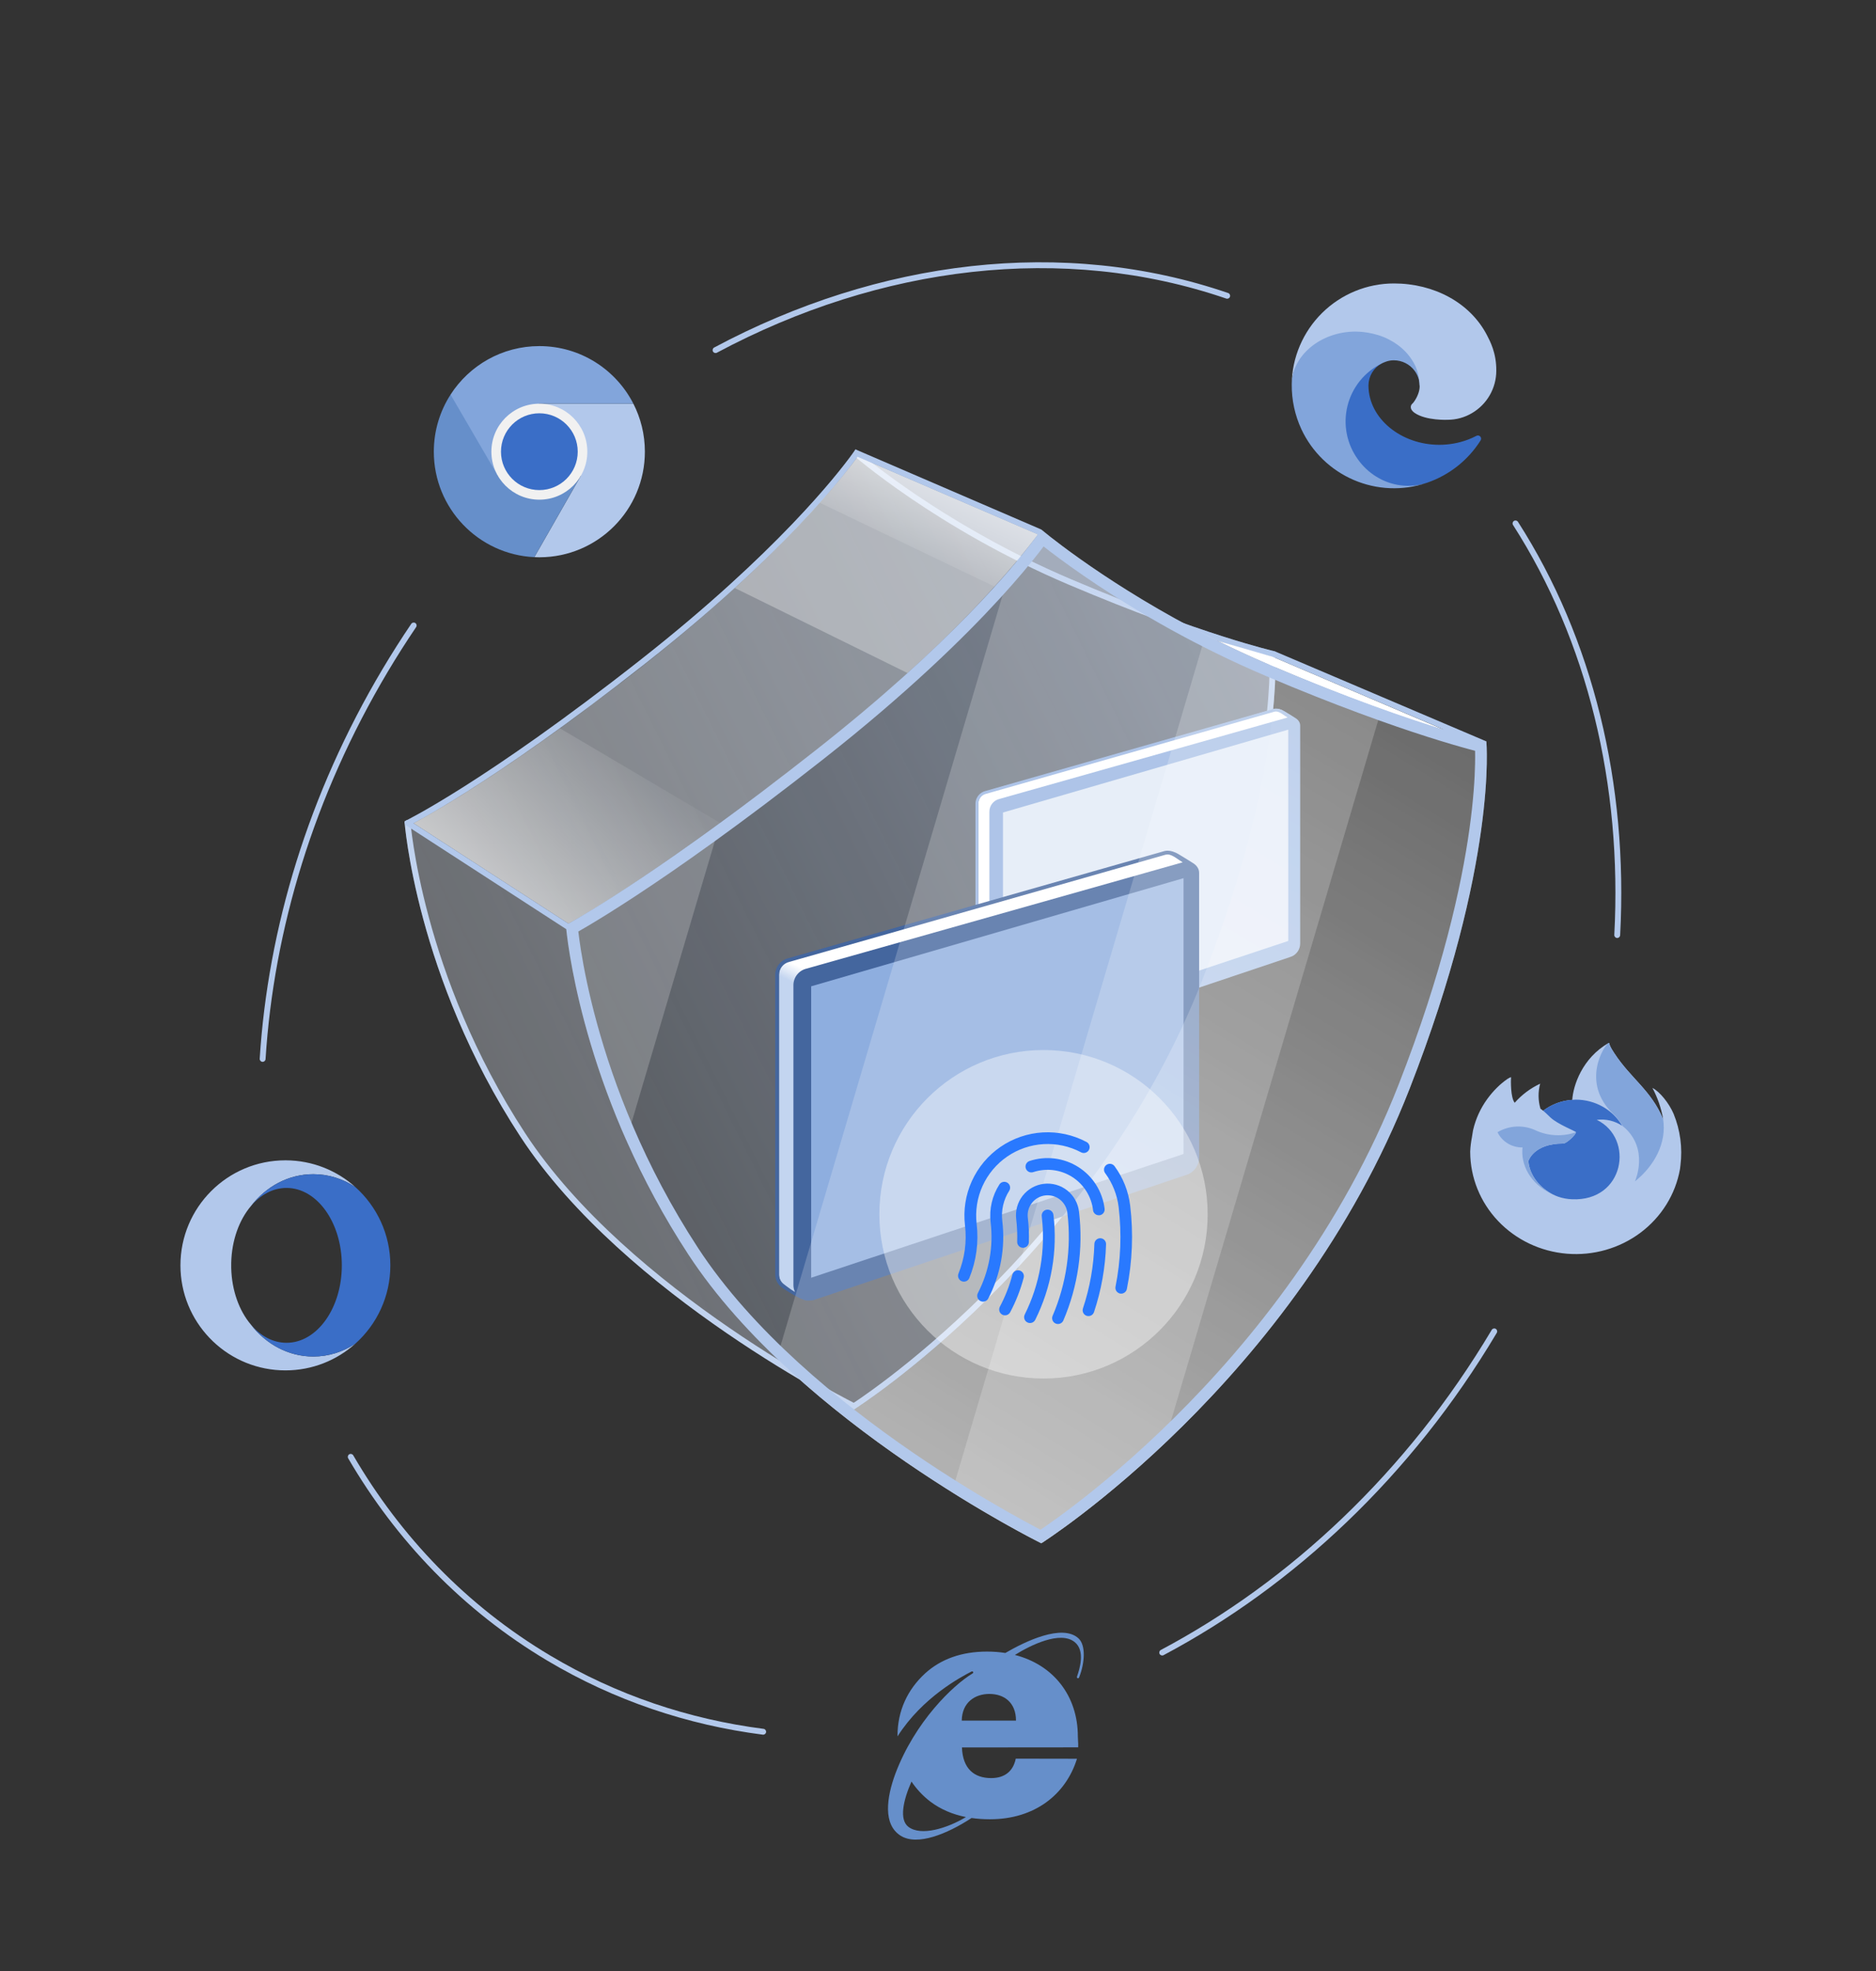 <svg width="320" height="336" viewBox="0 0 320 336" fill="none" xmlns="http://www.w3.org/2000/svg">              
<rect x="0" y="0" width="320" height="336" fill="#333333" stroke="none"/>              
<defs> 
    <style> 
        .shield { 
            transform-origin: center center;  
            animation: scale-shield 4s ease-in-out;                     
        }
        .front_side {  
            animation: fill-opacity-front 4s ease-in-out;       
        }
        .top_side {  
            animation: fill-opacity-top 4s ease-in-out;          
        }
        .bottom_side {       
            animation: fill-opacity-bottom 4s ease-in-out;         
        }
        .fingerprint { 
            transform-origin: 178px 207px;           
            animation: scale-fingerprint 4s;
        }
        .circle {
            transform-origin: 178px 207px;            
            animation: scale-circle 4s;
        }
        .devices {
           animation: fill-opasity-devices 4s;
        }
        .screen {
           animation: fill-color-screen 4s; 
        }
        .monitor {
           animation: fill-color-monitor 4s; 
        }
        .browsers {   
            transform-origin: 160px 166px;                  
            animation: scale-browsers 4s; 
        }
        @keyframes scale-shield {                             
            0% {     
                transform: scale(0);               
            }             
            10% {       
                transform: scale(1.1);     
            }   
            17% {          
                transform: scale(1);      
            }         
        }         
        @keyframes fill-opacity-front {                           
            0%, 28% {  
            fill-opacity:0.1 
            }
            35%, 36% {     
               fill-opacity:1                                
            }
            42%, 100% {    
               fill-opacity: 0.1                 
            }     
        }      
        @keyframes fill-opacity-top {                           
            0%, 28% {
            fill-opacity:0.3 
            }
            35%, 36% {     
               fill-opacity: 1                    
            }
            42%, 100% {    
               fill-opacity: 0.3                 
            }  
        } 
        @keyframes fill-opacity-bottom {                             
             0%, 28% {
            fill-opacity:0.2 
            }
            35%, 36% {     
               fill-opacity: 1              
            }
            42%, 100% {    
               fill-opacity: 0.2                 
            }    
        }  
        @keyframes fill-opasity-devices {                                    
            0%, 34% {
            fill-opacity:0 
            }
            35% {     
               fill-opacity:1          
            }    
        } 
        @keyframes scale-fingerprint {                                                                              
            0%, 23% {     
                transform: scale(0);               
            }            
            25% {          
                transform: scale(2.5);                        
            }    
            30% {          
                transform: scale(0.7);    
            }  
            35% {          
                transform: scale(1);    
            }                
        }         
        @keyframes scale-circle {                                                             
            0%, 35% {     
                transform: scale(0);               
            }       
            36% {          
                transform: scale(0.7);    
            }   
            40% {                            
                transform: scale(1);    
            }   
        }    
        @keyframes fill-color-screen {                                       
            0%, 65% {     
               fill: #DDE7F5;               
            }  
            70% {    
               fill: #82A5DB;            
            }  
            75% {     
               fill: #DDE7F5;                 
            }  
            80%, 100% {    
               fill: #82A5DB;                         
            } 
        } 
        @keyframes fill-color-monitor {                                   
            0%, 65% {     
               fill: #8EAEDF;               
            }  
            70% {    
               fill: #305594;            
            }  
            75% {     
               fill: #8EAEDF;               
            }  
            80%, 100% {    
               fill: #305594;            
            } 
        }  
        @keyframes scale-browsers {                                                                               
            0%, 30% {     
                transform: rotate(-45deg) scale(0);                 
            }             
            42% {          
                transform: rotate(-4deg) scale(1);       
            } 
            43% {          
                transform: rotate(0 deg) scale(1);      
            }         
        }       
    </style>     
</defs>

<g class="browsers">
    <path d="M92.05 95C101.968 94.973 110 86.924 110 77C110 74.054 109.292 71.273 108.037 68.818H92L99.087 81.091L91.146 94.98C91.412 94.993 91.68 94.999 91.95 95H92.05Z" fill="#B2C8EB"/>
    <path d="M76.857 67.264C80.061 62.292 85.646 59 92 59C98.995 59 105.058 62.99 108.037 68.818H92L84.916 81.091H76.857V67.264Z" fill="#82A5DB"/>
    <path d="M91.146 94.98C81.602 94.534 74 86.655 74 77C74 73.415 75.048 70.074 76.855 67.268L84.912 81.091H99.088L91.146 94.98Z" fill="#668FCA"/>
    <path d="M92 85.182C96.519 85.182 100.182 81.519 100.182 77C100.182 72.481 96.519 68.818 92 68.818C87.481 68.818 83.818 72.481 83.818 77C83.818 81.519 87.481 85.182 92 85.182Z" fill="#F1F1F1"/>
    <path d="M92 83.546C95.615 83.546 98.546 80.615 98.546 77C98.546 73.385 95.615 70.455 92 70.455C88.385 70.455 85.455 73.385 85.455 77C85.455 80.615 88.385 83.546 92 83.546Z" fill="#3A6EC7"/>
    <path d="M285.477 189.877C284.694 188.052 283.106 186.082 281.862 185.46C282.749 187.123 283.365 188.909 283.687 190.755L283.69 190.784C281.653 185.867 278.199 183.882 275.376 179.564C275.234 179.345 275.091 179.127 274.952 178.896C274.872 178.764 274.809 178.645 274.753 178.535C274.636 178.316 274.546 178.084 274.484 177.844C274.485 177.833 274.48 177.823 274.473 177.814C274.465 177.806 274.455 177.801 274.444 177.799C274.432 177.796 274.421 177.796 274.41 177.799C274.407 177.799 274.404 177.803 274.401 177.804C274.398 177.805 274.392 177.809 274.388 177.811L274.395 177.799C269.868 180.366 268.331 185.116 268.192 187.493C266.383 187.613 264.654 188.258 263.23 189.344C263.082 189.222 262.926 189.108 262.765 189.003C262.355 187.611 262.337 186.138 262.714 184.738C261.052 185.517 259.575 186.623 258.376 187.984H258.368C257.654 187.107 257.704 184.217 257.745 183.613C257.534 183.695 257.332 183.799 257.143 183.922C256.513 184.358 255.923 184.847 255.382 185.383C254.765 185.989 254.201 186.644 253.697 187.34V187.343V187.34C252.539 188.93 251.717 190.727 251.279 192.626L251.255 192.741C251.221 192.895 251.099 193.664 251.078 193.831C251.078 193.844 251.075 193.856 251.074 193.869C250.916 194.663 250.818 195.467 250.781 196.275V196.365C250.789 200.731 252.488 204.937 255.541 208.15C258.595 211.364 262.781 213.352 267.275 213.722C271.768 214.093 276.242 212.819 279.813 210.152C283.384 207.485 285.792 203.618 286.563 199.316C286.593 199.091 286.618 198.868 286.645 198.64C287.016 195.67 286.614 192.656 285.476 189.874L285.477 189.877ZM264.706 203.537C264.79 203.576 264.869 203.619 264.956 203.656L264.968 203.664C264.881 203.623 264.793 203.581 264.706 203.537ZM283.691 190.789V190.772L283.694 190.791L283.691 190.789Z" fill="#B2C8EB"/>
    <path d="M268.83 193.01C268.801 193.445 267.217 194.942 266.663 194.942C261.539 194.942 260.707 197.943 260.707 197.943C260.933 200.471 262.753 202.554 264.951 203.652C265.052 203.703 265.154 203.748 265.256 203.793C265.432 203.869 265.608 203.939 265.785 204.003C266.539 204.261 267.33 204.409 268.13 204.441C277.113 204.849 278.853 194.04 272.37 190.902C273.899 190.709 275.448 191.073 276.715 191.924C275.924 190.571 274.776 189.445 273.389 188.66C272.002 187.876 270.426 187.462 268.82 187.458C268.606 187.458 268.397 187.476 268.186 187.49C266.378 187.61 264.649 188.255 263.225 189.341C263.5 189.566 263.81 189.866 264.463 190.49C265.686 191.657 268.823 192.865 268.83 193.007L268.83 193.01Z" fill="#3A6EC7"/>
    <path d="M275.154 189.89C275.812 190.516 276.376 191.228 276.828 192.006C276.927 192.079 277.02 192.151 277.099 192.221C281.185 195.868 279.044 201.023 278.884 201.388C282.203 198.74 284.325 194.823 283.688 190.78C281.649 185.859 278.191 183.873 275.373 179.555C275.231 179.337 275.088 179.118 274.949 178.887C274.869 178.755 274.806 178.636 274.75 178.527C274.633 178.307 274.543 178.076 274.482 177.836C274.482 177.825 274.478 177.814 274.47 177.806C274.462 177.797 274.452 177.792 274.441 177.791C274.43 177.788 274.418 177.788 274.407 177.791C274.404 177.791 274.401 177.795 274.398 177.796C274.395 177.797 274.389 177.801 274.385 177.802C273.688 178.123 269.554 184.462 275.157 189.883L275.154 189.89Z" fill="#82A5DB"/>
    <path d="M260.707 197.941C260.707 197.941 261.539 194.939 266.664 194.939C267.217 194.939 268.802 193.442 268.831 193.008C266.627 193.781 264.199 193.688 262.065 192.75C261.03 192.242 259.877 191.999 258.717 192.044C257.558 192.089 256.429 192.421 255.439 193.008C255.815 193.795 256.418 194.459 257.176 194.92C257.933 195.382 258.813 195.621 259.708 195.608C259.374 198.461 260.932 201.785 264.702 203.532C264.786 203.571 264.865 203.614 264.952 203.651C262.751 202.55 260.934 200.468 260.707 197.942V197.941Z" fill="#82A5DB"/>
    <path d="M48.682 197.803C38.794 197.803 30.779 205.819 30.779 215.708C30.779 225.311 38.338 233.148 47.829 233.592C48.112 233.606 48.396 233.613 48.682 233.613C53.265 233.613 57.445 231.89 60.613 229.057C58.514 230.449 56.061 231.249 53.439 231.249C49.175 231.249 45.357 229.134 42.789 225.798C40.81 223.461 39.528 220.006 39.44 216.129V215.286C39.528 211.409 40.81 207.954 42.789 205.617C45.357 202.281 49.175 200.166 53.438 200.166C56.061 200.166 58.515 200.967 60.614 202.36C57.462 199.54 53.307 197.82 48.749 197.803C48.726 197.803 48.704 197.802 48.681 197.802L48.682 197.803Z" fill="#B2C8EB"/>
    <path d="M42.789 205.618C44.432 203.678 46.554 202.509 48.872 202.509C54.084 202.509 58.308 208.419 58.308 215.709C58.308 222.999 54.083 228.909 48.872 228.909C46.554 228.909 44.432 227.739 42.789 225.8C45.357 229.135 49.175 231.251 53.439 231.251C56.061 231.251 58.514 230.45 60.613 229.058C64.277 225.779 66.585 221.014 66.585 215.709C66.585 210.405 64.278 205.639 60.614 202.361C58.515 200.968 56.061 200.167 53.439 200.167C49.176 200.167 45.358 202.283 42.79 205.618" fill="#3A6EC7"/>
    <path d="M251.832 74.304C251.366 74.548 250.886 74.762 250.395 74.947C248.829 75.532 247.171 75.831 245.5 75.828C239.048 75.828 233.427 71.389 233.427 65.692C233.436 64.928 233.648 64.18 234.041 63.526C234.435 62.871 234.997 62.333 235.668 61.968C229.832 62.214 228.332 68.296 228.332 71.859C228.332 81.934 237.616 82.956 239.616 82.956C240.695 82.956 242.321 82.642 243.298 82.334L243.476 82.274C247.233 80.975 250.436 78.435 252.557 75.073C252.622 74.971 252.651 74.85 252.64 74.729C252.628 74.608 252.577 74.495 252.493 74.407C252.41 74.319 252.3 74.26 252.18 74.242C252.06 74.223 251.938 74.245 251.832 74.304Z" fill="#3A6EC7"/>
    <path d="M234.742 81.243C233.525 80.488 232.472 79.499 231.641 78.332C230.695 77.035 230.043 75.547 229.733 73.972C229.422 72.396 229.46 70.772 229.844 69.212C230.227 67.653 230.948 66.197 231.954 64.945C232.96 63.694 234.227 62.678 235.667 61.968C236.093 61.767 236.82 61.405 237.786 61.422C238.467 61.427 239.138 61.59 239.746 61.898C240.353 62.205 240.882 62.649 241.289 63.195C241.84 63.931 242.143 64.821 242.156 65.74C242.156 65.711 245.491 54.885 231.248 54.885C225.263 54.885 220.341 60.566 220.341 65.55C220.317 68.187 220.881 70.796 221.992 73.187C223.807 77.061 226.981 80.133 230.912 81.82C234.843 83.507 239.256 83.692 243.314 82.339C241.893 82.787 240.392 82.922 238.914 82.733C237.436 82.545 236.017 82.038 234.754 81.248L234.742 81.243Z" fill="#82A5DB"/>
    <path d="M241.095 68.62C240.985 68.763 240.645 68.961 240.645 69.392C240.645 69.748 240.877 70.09 241.289 70.378C243.249 71.742 246.946 71.562 246.955 71.562C248.408 71.558 249.833 71.165 251.083 70.423C252.343 69.687 253.389 68.634 254.116 67.369C254.844 66.104 255.229 64.671 255.232 63.212C255.267 60.156 254.141 58.124 253.686 57.224C250.796 51.571 244.56 48.32 237.778 48.32C233.191 48.319 228.789 50.125 225.523 53.345C222.257 56.566 220.39 60.943 220.325 65.53C220.391 60.547 225.343 56.523 231.233 56.523C231.71 56.523 234.432 56.569 236.96 57.896C239.188 59.066 240.355 60.479 241.166 61.879C242.009 63.334 242.159 65.173 242.159 65.905C242.159 66.637 241.785 67.723 241.095 68.62Z" fill="#B2C8EB"/>
    <path fill-rule="evenodd" clip-rule="evenodd" d="M183.323 279.936C180.885 277.947 175.823 280.437 173.112 282.121C179.765 283.824 183.854 289.17 183.854 296.005C183.854 296.24 183.869 296.466 183.884 296.701C183.907 297.053 183.931 297.424 183.909 297.875L164.086 297.893C164.214 301.54 166.193 303.115 169.069 303.115C171.359 303.115 172.825 301.961 173.265 299.799L183.707 299.817C181.802 305.937 176.471 310.133 168.868 310.133C167.765 310.133 166.718 310.062 165.723 309.919C161.603 312.615 156.484 314.735 153.625 312.937C150.595 311.024 151.214 306.466 152.733 302.354C156.081 293.477 162.576 287.266 165.882 285.286C166.138 285.158 165.973 284.828 165.698 284.956C163.954 285.864 157.373 289.298 153.094 296.002C153.094 295.967 153.094 295.931 153.094 295.896C153.094 291.681 154.779 288.035 157.82 285.25C160.495 282.831 164.013 281.548 168.373 281.548C169.456 281.548 170.495 281.629 171.486 281.786C174.938 279.771 181.188 276.792 183.946 279.276C185.283 280.486 185.008 283.582 184.092 285.891C184.019 286.203 183.634 286.148 183.707 285.818C184.147 284.535 185.155 281.42 183.323 279.936ZM155.478 303.706C154.055 306.921 153.346 310.217 154.963 311.434C157.13 313.06 161.558 311.676 164.773 309.758C162.439 309.299 160.42 308.421 158.7 307.128C157.427 306.158 156.343 304.998 155.478 303.706ZM168.758 288.768C166.376 288.768 164.105 290.142 164.05 293.312H173.302C173.302 290.215 171.268 288.768 168.758 288.768Z" fill="#668FCA"/>
    <path d="M209.168 50.898C209.43 50.987 209.714 50.848 209.803 50.587C209.893 50.326 209.754 50.041 209.492 49.952C181.433 40.341 149.904 44.248 121.818 59.243C121.574 59.373 121.482 59.676 121.612 59.919C121.743 60.163 122.045 60.255 122.289 60.125C150.17 45.239 181.411 41.391 209.168 50.898Z" fill="#B2C8EB"/>
    <path d="M258.928 88.956C258.779 88.724 258.469 88.656 258.237 88.806C258.005 88.955 257.937 89.264 258.086 89.496C270.761 109.242 276.728 133.761 275.359 159.375C275.345 159.65 275.556 159.886 275.832 159.901C276.108 159.915 276.343 159.704 276.358 159.428C277.737 133.63 271.728 108.898 258.928 88.956Z" fill="#B2C8EB"/>
    <path d="M70.98 106.905C71.134 106.676 71.075 106.365 70.846 106.211C70.617 106.056 70.306 106.116 70.152 106.344C68.463 108.839 66.833 111.402 65.267 114.031C52.564 135.36 45.703 158.295 44.3 180.483C44.282 180.759 44.492 180.997 44.767 181.014C45.043 181.031 45.28 180.822 45.298 180.547C46.691 158.518 53.503 135.737 66.126 114.542C67.682 111.93 69.302 109.384 70.98 106.905Z" fill="#B2C8EB"/>
    <path d="M255.312 227.217C255.454 226.98 255.376 226.673 255.139 226.532C254.901 226.39 254.595 226.468 254.453 226.705C239.982 251.003 220.04 269.579 198.008 281.274C197.764 281.403 197.671 281.706 197.8 281.95C197.93 282.193 198.233 282.286 198.477 282.157C220.674 270.375 240.75 251.669 255.312 227.217Z" fill="#B2C8EB"/>
    <path d="M60.256 248.097C60.117 247.859 59.811 247.778 59.572 247.917C59.334 248.057 59.253 248.363 59.392 248.601C67.577 262.624 78.952 274.511 93.321 283.068C104.819 289.916 117.279 294.063 130.116 295.712C130.39 295.747 130.64 295.554 130.675 295.28C130.71 295.006 130.517 294.755 130.243 294.72C117.537 293.088 105.208 288.984 93.832 282.209C79.618 273.743 68.361 261.982 60.256 248.097Z" fill="#B2C8EB"/>
</g>

<g class="shield">    
    <path fill-rule="evenodd" clip-rule="evenodd" d="M145.691 240.288C145.691 240.288 106.577 220.975 88.752 193.739C70.928 166.503 69.001 140.017 69.001 140.017C69.001 140.017 82.637 133.424 109.405 112.367C132.471 94.223 142.905 80.802 145.35 77.436C145.742 76.895 145.929 76.614 145.929 76.614C145.929 76.614 146.19 76.844 146.697 77.264C149.948 79.963 163.318 90.529 182.702 98.754C205.106 108.26 217.484 111.04 217.484 111.04C217.484 111.04 219.342 130.583 205.106 166.998C186.556 214.447 145.691 240.288 145.691 240.288ZM145.628 239.136C145.925 238.939 146.359 238.648 146.914 238.263C148.055 237.473 149.711 236.287 151.757 234.716C155.851 231.573 161.506 226.887 167.739 220.725C180.21 208.397 194.966 190.188 204.174 166.634C211.265 148.498 214.339 134.584 215.643 125.226C216.295 120.546 216.504 117.005 216.552 114.643C216.575 113.462 216.559 112.575 216.536 111.989C216.534 111.936 216.532 111.886 216.53 111.839C216.147 111.743 215.615 111.606 214.938 111.422C213.413 111.009 211.152 110.361 208.19 109.414C202.266 107.522 193.542 104.439 182.311 99.674C171.036 94.89 161.785 89.32 155.352 84.946C152.134 82.758 149.62 80.868 147.907 79.523C147.151 78.93 146.552 78.442 146.116 78.082C145.795 78.522 145.351 79.117 144.775 79.855C143.426 81.582 141.353 84.098 138.442 87.27C132.621 93.616 123.451 102.591 110.024 113.153C96.614 123.701 86.486 130.634 79.7 134.933C76.308 137.083 73.751 138.575 72.038 139.531C71.181 140.01 70.535 140.354 70.102 140.58C70.087 140.587 70.073 140.595 70.059 140.602C70.074 140.745 70.092 140.91 70.113 141.097C70.199 141.86 70.342 142.987 70.569 144.425C71.023 147.303 71.814 151.43 73.158 156.404C75.847 166.355 80.748 179.682 89.589 193.192C98.394 206.646 112.501 218.195 124.471 226.403C130.446 230.5 135.868 233.75 139.794 235.975C141.757 237.088 143.345 237.944 144.441 238.52C144.944 238.785 145.344 238.991 145.628 239.136Z" fill="#B2C8EB"/>
    <path d="M177.513 90.814L147.055 77.724C150.556 80.552 159.771 87.517 168.626 92.753C177.481 97.99 189.982 102.315 195.125 103.824L177.513 90.814Z" fill="#B2C8EB" fill-opacity="0.6"/>   
    <path d="M205.106 166.998C219.342 130.583 217.484 111.04 217.484 111.04C217.484 111.04 205.106 108.26 182.702 98.754C160.298 89.247 145.929 76.614 145.929 76.614C145.929 76.614 136.174 91.311 109.405 112.367C82.637 133.424 69.001 140.017 69.001 140.017C69.001 140.017 70.928 166.503 88.752 193.739C106.577 220.975 145.691 240.288 145.691 240.288C145.691 240.288 186.556 214.447 205.106 166.998Z" fill="url(#paint0_linear_11537_102661)"/>

<path class="bottom_side"
     d="M136.407 235.174C129.269 228.843 122.514 221.657 117.41 213.858C98.561 185.057 96.524 157.69 96.524 157.69L69.001 140.018C69.001 140.018 70.927 166.503 88.752 193.739C101.113 212.628 123.715 227.706 136.407 235.174Z" fill="white" fill-opacity="0.2"
     />
<path class="top_side"
    d="M177.054 91.099L146.299 77.858C142.474 83.173 128.829 99.525 101.597 119.639C101.597 119.639 84.793 132.657 70.553 140.342L96.963 157.45C108.715 151.082 129.642 135.238 129.642 135.238C150.909 119.644 167.272 103.91 177.054 91.099Z" fill="white" fill-opacity="0.3"
    />
<g class="devices"> 
<path d="M170.46 179.374C169.89 179.374 168.394 178.202 167.834 177.761C167.735 177.686 167.656 177.622 167.596 177.577C167.14 177.235 166.883 176.709 166.883 176.138V136.988C166.883 136.05 167.517 135.256 168.429 135.053L217.187 120.915C217.311 120.886 217.495 120.84 217.619 120.84C217.946 120.84 218.479 120.931 218.756 121.109C219.456 121.577 221.598 122.617 221.598 123.451V160.786C221.598 161.748 220.959 162.597 220.048 162.865L170.51 179.374C170.5 179.369 170.485 179.374 170.46 179.374Z" fill="white"/>
<path fill-rule="evenodd" clip-rule="evenodd" d="M170.426 179.534C170.404 179.53 170.382 179.525 170.359 179.52C170.268 179.499 170.178 179.471 170.091 179.438C169.143 179.099 167.59 178.088 167.204 177.796C166.719 177.424 166.392 176.838 166.392 176.158V137.008C166.392 135.966 167.12 135.058 168.136 134.83L217.246 120.845C217.39 120.811 217.533 120.796 217.672 120.796C218.053 120.796 218.562 120.923 219.147 121.284C219.733 121.645 220.339 121.996 220.92 122.376C221.423 122.67 221.779 123.121 221.779 123.693V160.851C221.779 161.913 221.076 162.856 220.05 163.153L171.386 179.488C171.386 179.488 170.732 179.593 170.426 179.534ZM219.627 122.317L170.509 136.189C169.488 136.417 168.765 137.32 168.765 138.368V177.518C168.765 177.849 168.842 178.158 168.978 178.431C168.622 178.224 168.212 177.949 167.749 177.588C167.73 177.572 167.711 177.557 167.692 177.542L167.641 177.502L167.61 177.478L167.56 177.439C167.54 177.424 167.522 177.411 167.506 177.399C167.115 177.101 166.892 176.65 166.892 176.158V137.008C166.892 136.19 167.447 135.495 168.24 135.316L217.355 121.332C217.459 121.307 217.568 121.292 217.672 121.292C218.292 121.292 219.11 122.017 219.627 122.317Z" fill="#8EAEDF"/>
<path d="M219.743 160.406L171.083 176.565V138.508L219.743 124.385V160.406Z" fill="#DDE7F5"/>  
<path d="M137.55 221.486C136.806 221.486 134.853 219.957 134.122 219.381C133.992 219.283 133.889 219.199 133.811 219.141C133.216 218.694 132.88 218.007 132.88 217.262V166.156C132.88 164.932 133.708 163.895 134.898 163.629L198.547 145.175C198.709 145.136 198.949 145.077 199.11 145.077C199.537 145.077 200.233 145.195 200.595 145.428C201.509 146.038 204.306 147.396 204.306 148.484V197.221C204.306 198.478 203.471 199.586 202.281 199.936L137.614 221.486C137.601 221.48 137.582 221.486 137.55 221.486Z" fill="url(#paint0_linear_11537_102628)"/>
<path class="monitor"
    fill-rule="evenodd" clip-rule="evenodd" d="M137.505 221.695C137.477 221.69 137.448 221.684 137.418 221.677C137.299 221.649 137.182 221.614 137.068 221.571C135.83 221.127 133.803 219.807 133.299 219.427C132.666 218.941 132.239 218.176 132.239 217.289V166.182C132.239 164.822 133.19 163.637 134.515 163.339L198.624 145.083C198.812 145.038 198.999 145.018 199.18 145.018C199.678 145.018 200.342 145.184 201.106 145.656C201.87 146.127 202.661 146.585 203.42 147.082C204.076 147.464 204.542 148.054 204.542 148.801V197.306C204.542 198.693 203.624 199.924 202.285 200.312L138.758 221.635C138.758 221.635 137.905 221.773 137.505 221.695ZM201.732 147.005L137.613 165.113C136.281 165.411 135.337 166.59 135.337 167.957V219.063C135.337 219.496 135.437 219.899 135.614 220.255C135.15 219.985 134.615 219.627 134.011 219.155C133.985 219.134 133.961 219.114 133.937 219.096L133.87 219.043L133.83 219.012L133.764 218.961C133.738 218.942 133.715 218.924 133.694 218.908C133.183 218.52 132.892 217.93 132.892 217.289V166.182C132.892 165.114 133.616 164.207 134.651 163.973L198.766 145.718C198.902 145.686 199.044 145.666 199.18 145.666C199.99 145.666 201.057 146.613 201.732 147.005Z" fill="#305594"/>
<path class="screen"
    d="M201.883 196.725L138.363 217.819V168.139L201.883 149.703V196.725Z" fill="#82A5DB"/>          
<defs>
<linearGradient id="paint0_linear_11537_102628" x1="135.255" y1="164.241" x2="133.997" y2="166.892" gradientUnits="userSpaceOnUse">
<stop stop-color="white"/>
<stop offset="1" stop-color="#BDD0EE"/>
</linearGradient>
</defs>
</g> 
<path d="M217.563 113.755C217.535 120.281 216.263 138.458 205.106 166.998C186.555 214.447 145.691 240.288 145.691 240.288C145.691 240.288 142.017 238.474 136.408 235.174C155.628 252.222 177.621 263.081 177.621 263.081C177.621 263.081 220.833 235.755 240.449 185.58C255.503 147.073 253.538 126.407 253.538 126.407C253.538 126.407 240.745 123.533 217.563 113.755Z" fill="url(#paint1_linear_11537_102661)" fill-opacity="0.5"/>
<path d="M217.134 111.978L207.716 109.259C217.134 114.017 236.793 121.792 246.475 124.478L217.134 111.978Z" fill="white"/>
<path d="M122.859 140.257L106.834 194.396C97.727 173.847 96.524 157.69 96.524 157.69C96.524 157.69 105.387 153.01 122.859 140.257Z" fill="white" fill-opacity="0.2"
/>
<path d="M95.496 124.147C89.293 128.62 79.456 135.539 70.557 140.342L96.967 157.45C104.495 153.302 115.678 145.515 122.844 140.286L95.496 124.147Z" fill="url(#paint3_linear_11537_102661)"/>
<path d="M177.054 91.099L146.299 77.858C143.935 81.143 136.412 90.21 125.351 100.245L154.79 114.729C164.292 106.285 171.873 97.941 177.054 91.099Z" fill="white" fill-opacity="0.3"/>
<path d="M177.054 91.099L146.299 77.858C145.331 79.204 142.348 83.004 139.826 85.704L169.689 100.022C172.508 96.888 175.192 93.537 177.054 91.099Z" fill="url(#paint4_linear_11537_102661)"/>
<path d="M132.501 231.582L172.342 96.986C176.032 92.684 177.62 90.274 177.62 90.274C177.62 90.274 193.067 103.362 216.758 113.414C224.105 116.532 230.433 118.966 235.667 120.839L198.576 246.145C186.778 257.291 177.62 263.082 177.62 263.082C177.62 263.082 152.508 250.683 132.501 231.582Z" fill="white" fill-opacity="0.2"/>
<path d="M162.374 254.376L205.639 108.213C209.094 109.981 212.812 111.74 216.758 113.414C240.449 123.467 253.538 126.407 253.538 126.407C253.538 126.407 255.503 147.073 240.449 185.58C220.833 235.755 177.62 263.082 177.62 263.082C177.62 263.082 171.252 259.937 162.374 254.376Z" fill="white" fill-opacity="0.2"/>
                    
<path class="front_side"
    d="M240.449 185.58C255.503 147.073 253.538 126.407 253.538 126.407C253.538 126.407 240.449 123.467 216.758 113.414C193.067 103.362 177.621 90.274 177.621 90.274C177.621 90.274 167.557 105.544 139.25 127.81C110.943 150.077 96.524 157.69 96.524 157.69C96.524 157.69 98.562 185.056 117.41 213.858C136.259 242.659 177.621 263.082 177.621 263.082C177.621 263.082 220.833 235.755 240.449 185.58Z" fill="white" fill-opacity="0.1"
    />

<path fill-rule="evenodd" clip-rule="evenodd" d="M177.04 91.103L145.539 77.532L145.934 76.614L177.54 90.23C177.604 90.257 177.659 90.297 177.705 90.345C177.892 90.501 178.392 90.913 179.184 91.534C183.664 95.047 197.482 105.235 216.758 113.414C230.125 119.086 240.117 122.494 246.287 124.386L217.079 111.959L217.471 111.039L253.536 126.384L253.527 126.404L253.538 126.407C253.538 126.407 255.503 147.073 240.449 185.58C220.833 235.755 177.621 263.082 177.621 263.082C177.621 263.082 136.259 242.659 117.41 213.858C100.342 187.777 97.059 162.872 96.591 158.4L69.279 140.704C69.047 140.554 68.981 140.244 69.131 140.012C69.281 139.781 69.591 139.714 69.823 139.865L96.964 157.45C99.574 156.005 113.798 147.831 139.25 127.81C162.124 109.817 173.086 96.393 176.451 91.903C176.683 91.593 176.879 91.326 177.04 91.103ZM251.611 127.989C251.317 127.913 250.98 127.823 250.6 127.721C248.974 127.28 246.569 126.59 243.424 125.585C237.132 123.575 227.88 120.306 215.977 115.255C203.992 110.17 194.098 104.32 187.199 99.741C183.748 97.45 181.042 95.475 179.193 94.068C178.749 93.73 178.355 93.425 178.011 93.156C177.771 93.475 177.496 93.836 177.184 94.237C175.765 96.058 173.588 98.704 170.524 102.044C164.396 108.725 154.724 118.182 140.486 129.382C126.29 140.549 115.563 148.052 108.369 152.772C104.773 155.132 102.059 156.796 100.238 157.873C99.598 158.253 99.067 158.559 98.648 158.798C98.738 159.572 98.885 160.686 99.112 162.098C99.587 165.051 100.416 169.301 101.828 174.444C104.652 184.734 109.798 198.574 119.084 212.762C128.294 226.836 143.09 238.964 155.715 247.621C162.006 251.935 167.715 255.357 171.849 257.701C173.916 258.872 175.587 259.772 176.738 260.378C177.021 260.527 177.273 260.658 177.491 260.771C177.74 260.603 178.036 260.401 178.377 260.165C179.572 259.337 181.31 258.093 183.461 256.441C187.764 253.138 193.714 248.208 200.273 241.724C213.4 228.747 228.911 209.599 238.586 184.852C246.058 165.74 249.29 151.098 250.658 141.277C251.342 136.366 251.561 132.658 251.61 130.197C251.629 129.292 251.624 128.555 251.611 127.989Z" fill="#B2C8EB"/>

<linearGradient id="paint0_linear_11537_102661" x1="224.576" y1="110.411" x2="81.426" y2="181.194" gradientUnits="userSpaceOnUse">
<stop stop-color="#B2C8EB" stop-opacity="0.5"/>
<stop offset="1" stop-color="#B2C8EB" stop-opacity="0.15"/>
</linearGradient>
<linearGradient id="paint1_linear_11537_102661" x1="151.427" y1="254.881" x2="234.782" y2="118.758" gradientUnits="userSpaceOnUse">
<stop stop-color="white"/>
<stop offset="1" stop-color="white" stop-opacity="0"/>
</linearGradient>
<linearGradient id="paint2_linear_11537_102661" x1="90.005" y1="153.427" x2="70.823" y2="181.388" gradientUnits="userSpaceOnUse">
<stop stop-color="#B2C8EB" stop-opacity="0.5"/>
<stop offset="1" stop-color="#B2C8EB" stop-opacity="0.2"/>
</linearGradient>
<linearGradient id="paint3_linear_11537_102661" x1="85.779" y1="157.794" x2="110.784" y2="130.794" gradientUnits="userSpaceOnUse">
<stop offset="0" stop-color="white" stop-opacity="0.5"/>
<stop offset="0.01" stop-color="white" stop-opacity="0.6"/>
<stop offset="1" stop-color="white" stop-opacity="0.05"/>
</linearGradient>
<linearGradient id="paint4_linear_11537_102661" x1="161.453" y1="82.361" x2="155.701" y2="95.508" gradientUnits="userSpaceOnUse">
<stop stop-color="white" stop-opacity="0.6"/>
<stop offset="0" stop-color="white" stop-opacity="0.5"/>
<stop offset="1" stop-color="white" stop-opacity="0.05"/>
</linearGradient>
</g>

<circle class="circle"
    fill="#ffffff" cx="178px" cy="207px" r="28" fill-opacity="0.4"
/>
<g class="fingerprint" fill="#2979FF">
<path d="M175.253 225.436C175.489 225.554 175.762 225.573 176.013 225.489C176.263 225.405 176.47 225.226 176.588 224.99C179.348 219.456 180.426 213.235 179.69 207.095C179.658 206.831 179.523 206.589 179.314 206.425C179.106 206.26 178.84 206.185 178.575 206.216C178.311 206.247 178.07 206.382 177.905 206.591C177.74 206.8 177.665 207.066 177.696 207.33C178.387 213.084 177.376 218.914 174.79 224.1C174.732 224.218 174.699 224.347 174.691 224.478C174.683 224.609 174.701 224.74 174.744 224.864C174.787 224.989 174.854 225.103 174.941 225.201C175.028 225.299 175.134 225.379 175.253 225.436Z" />
<path d="M191.439 220.51C191.31 220.537 191.176 220.537 191.047 220.512C190.793 220.457 190.57 220.305 190.426 220.088C190.283 219.872 190.229 219.607 190.278 219.352C191.174 214.89 191.356 210.314 190.816 205.795C190.566 203.693 189.773 201.692 188.516 199.99C188.437 199.885 188.38 199.766 188.347 199.639C188.315 199.512 188.308 199.38 188.326 199.251C188.345 199.121 188.389 198.996 188.455 198.884C188.522 198.771 188.61 198.673 188.715 198.594C188.82 198.516 188.939 198.459 189.066 198.426C189.192 198.394 189.324 198.386 189.454 198.405C189.583 198.423 189.708 198.467 189.821 198.534C189.933 198.601 190.032 198.689 190.11 198.794C191.568 200.768 192.488 203.087 192.781 205.524C193.347 210.254 193.158 215.044 192.219 219.714C192.195 219.844 192.146 219.968 192.074 220.078C192.002 220.189 191.909 220.284 191.8 220.358C191.691 220.432 191.568 220.484 191.439 220.51Z"/>
<path d="M164.046 218.411C164.168 218.46 164.297 218.485 164.428 218.485C164.559 218.484 164.689 218.457 164.809 218.407C164.93 218.356 165.04 218.282 165.132 218.189C165.224 218.096 165.297 217.986 165.346 217.864C166.535 214.948 166.965 211.777 166.594 208.65C166.332 206.441 166.679 204.203 167.598 202.177C168.516 200.152 169.972 198.416 171.806 197.158C173.64 195.9 175.783 195.168 178.003 195.041C180.223 194.914 182.436 195.397 184.402 196.437C184.635 196.561 184.909 196.587 185.161 196.509C185.414 196.431 185.625 196.256 185.749 196.022C185.873 195.789 185.899 195.515 185.821 195.263C185.743 195.01 185.568 194.798 185.334 194.675C183.047 193.461 180.471 192.898 177.886 193.044C175.301 193.191 172.806 194.042 170.67 195.506C168.535 196.97 166.84 198.991 165.771 201.349C164.702 203.708 164.298 206.314 164.605 208.885C164.935 211.677 164.551 214.508 163.488 217.111C163.439 217.233 163.415 217.363 163.416 217.495C163.418 217.626 163.445 217.756 163.497 217.877C163.549 217.998 163.624 218.107 163.718 218.199C163.813 218.29 163.924 218.362 164.046 218.411Z"/>
<path d="M180.833 225.638C180.588 225.735 180.314 225.731 180.072 225.627C179.951 225.576 179.842 225.501 179.75 225.406C179.658 225.312 179.585 225.201 179.537 225.078C179.488 224.956 179.465 224.825 179.467 224.694C179.469 224.562 179.497 224.432 179.55 224.312C181.912 218.804 182.783 212.771 182.077 206.82C182.032 206.371 181.898 205.935 181.682 205.538C181.467 205.142 181.174 204.792 180.822 204.51C180.47 204.227 180.066 204.018 179.632 203.893C179.198 203.769 178.744 203.732 178.295 203.785C177.847 203.838 177.414 203.979 177.021 204.201C176.628 204.423 176.284 204.722 176.007 205.078C175.73 205.435 175.528 205.843 175.41 206.279C175.293 206.715 175.264 207.17 175.324 207.617C175.486 208.988 175.544 210.368 175.5 211.748C175.491 212.012 175.378 212.262 175.185 212.443C174.992 212.624 174.735 212.721 174.471 212.713C174.207 212.704 173.957 212.591 173.776 212.398C173.595 212.205 173.498 211.948 173.506 211.684C173.547 210.405 173.493 209.124 173.343 207.852C173.252 207.145 173.302 206.427 173.49 205.74C173.678 205.052 174.001 204.409 174.439 203.846C174.878 203.284 175.423 202.814 176.044 202.464C176.665 202.114 177.349 201.891 178.057 201.807C178.764 201.723 179.482 201.78 180.168 201.975C180.853 202.17 181.493 202.499 182.051 202.943C182.609 203.386 183.073 203.936 183.417 204.561C183.761 205.185 183.978 205.872 184.055 206.58C184.805 212.884 183.882 219.275 181.38 225.109C181.275 225.351 181.078 225.541 180.833 225.638Z"/>
<path d="M170.959 224.108C171.191 224.233 171.462 224.262 171.715 224.187C171.967 224.112 172.18 223.941 172.306 223.71C173.304 221.836 174.08 219.853 174.619 217.801C174.686 217.545 174.648 217.273 174.515 217.044C174.382 216.816 174.163 216.65 173.907 216.583C173.651 216.515 173.379 216.553 173.151 216.686C172.922 216.82 172.756 217.038 172.689 217.294C172.189 219.197 171.469 221.036 170.544 222.773C170.424 223.005 170.401 223.276 170.478 223.525C170.556 223.775 170.728 223.985 170.959 224.108Z"/>
<path d="M186.779 206.926C186.598 206.771 186.479 206.557 186.443 206.321L186.451 206.31C186.316 205.159 185.926 204.053 185.31 203.072C184.694 202.091 183.868 201.259 182.891 200.637C181.914 200.015 180.81 199.619 179.661 199.476C178.511 199.334 177.345 199.45 176.245 199.814C175.994 199.899 175.72 199.88 175.482 199.763C175.245 199.645 175.064 199.438 174.979 199.186C174.895 198.935 174.914 198.661 175.031 198.423C175.149 198.186 175.356 198.005 175.607 197.92C176.986 197.463 178.45 197.318 179.891 197.496C181.333 197.675 182.717 198.171 183.944 198.95C185.17 199.729 186.208 200.771 186.982 202C187.756 203.229 188.247 204.616 188.42 206.058C188.452 206.319 188.379 206.582 188.218 206.79C188.056 206.997 187.82 207.133 187.559 207.167H187.427C187.189 207.167 186.959 207.081 186.779 206.926Z"/>
<path d="M185.366 224.312C185.616 224.39 185.886 224.367 186.119 224.247C186.352 224.128 186.528 223.922 186.61 223.674C187.857 219.941 188.55 216.045 188.667 212.111C188.671 211.98 188.649 211.85 188.603 211.727C188.556 211.605 188.486 211.493 188.396 211.397C188.307 211.302 188.199 211.225 188.08 211.171C187.96 211.118 187.831 211.088 187.7 211.084C187.57 211.08 187.439 211.102 187.317 211.149C187.194 211.195 187.082 211.265 186.987 211.355C186.892 211.445 186.815 211.552 186.761 211.672C186.708 211.791 186.678 211.92 186.674 212.051C186.564 215.795 185.906 219.503 184.721 223.056C184.68 223.181 184.665 223.312 184.676 223.443C184.686 223.574 184.723 223.701 184.783 223.818C184.843 223.935 184.925 224.038 185.025 224.123C185.125 224.208 185.241 224.272 185.366 224.312Z"/>
<path d="M167.606 221.891C167.475 221.88 167.348 221.844 167.232 221.784C167.115 221.724 167.01 221.642 166.925 221.541C166.84 221.441 166.776 221.325 166.736 221.2C166.696 221.074 166.681 220.942 166.692 220.811C166.703 220.68 166.74 220.553 166.801 220.436C168.719 216.721 169.477 212.514 168.978 208.363C168.712 206.093 169.248 203.801 170.493 201.884C170.642 201.674 170.866 201.53 171.118 201.482C171.371 201.434 171.632 201.486 171.847 201.626C172.063 201.765 172.216 201.983 172.275 202.233C172.334 202.484 172.294 202.747 172.163 202.968C171.174 204.497 170.751 206.324 170.967 208.132C171.512 212.679 170.678 217.285 168.575 221.353C168.515 221.47 168.433 221.573 168.333 221.658C168.233 221.743 168.117 221.807 167.993 221.847C167.868 221.887 167.736 221.902 167.606 221.891Z"/>   
</g>
</svg>
